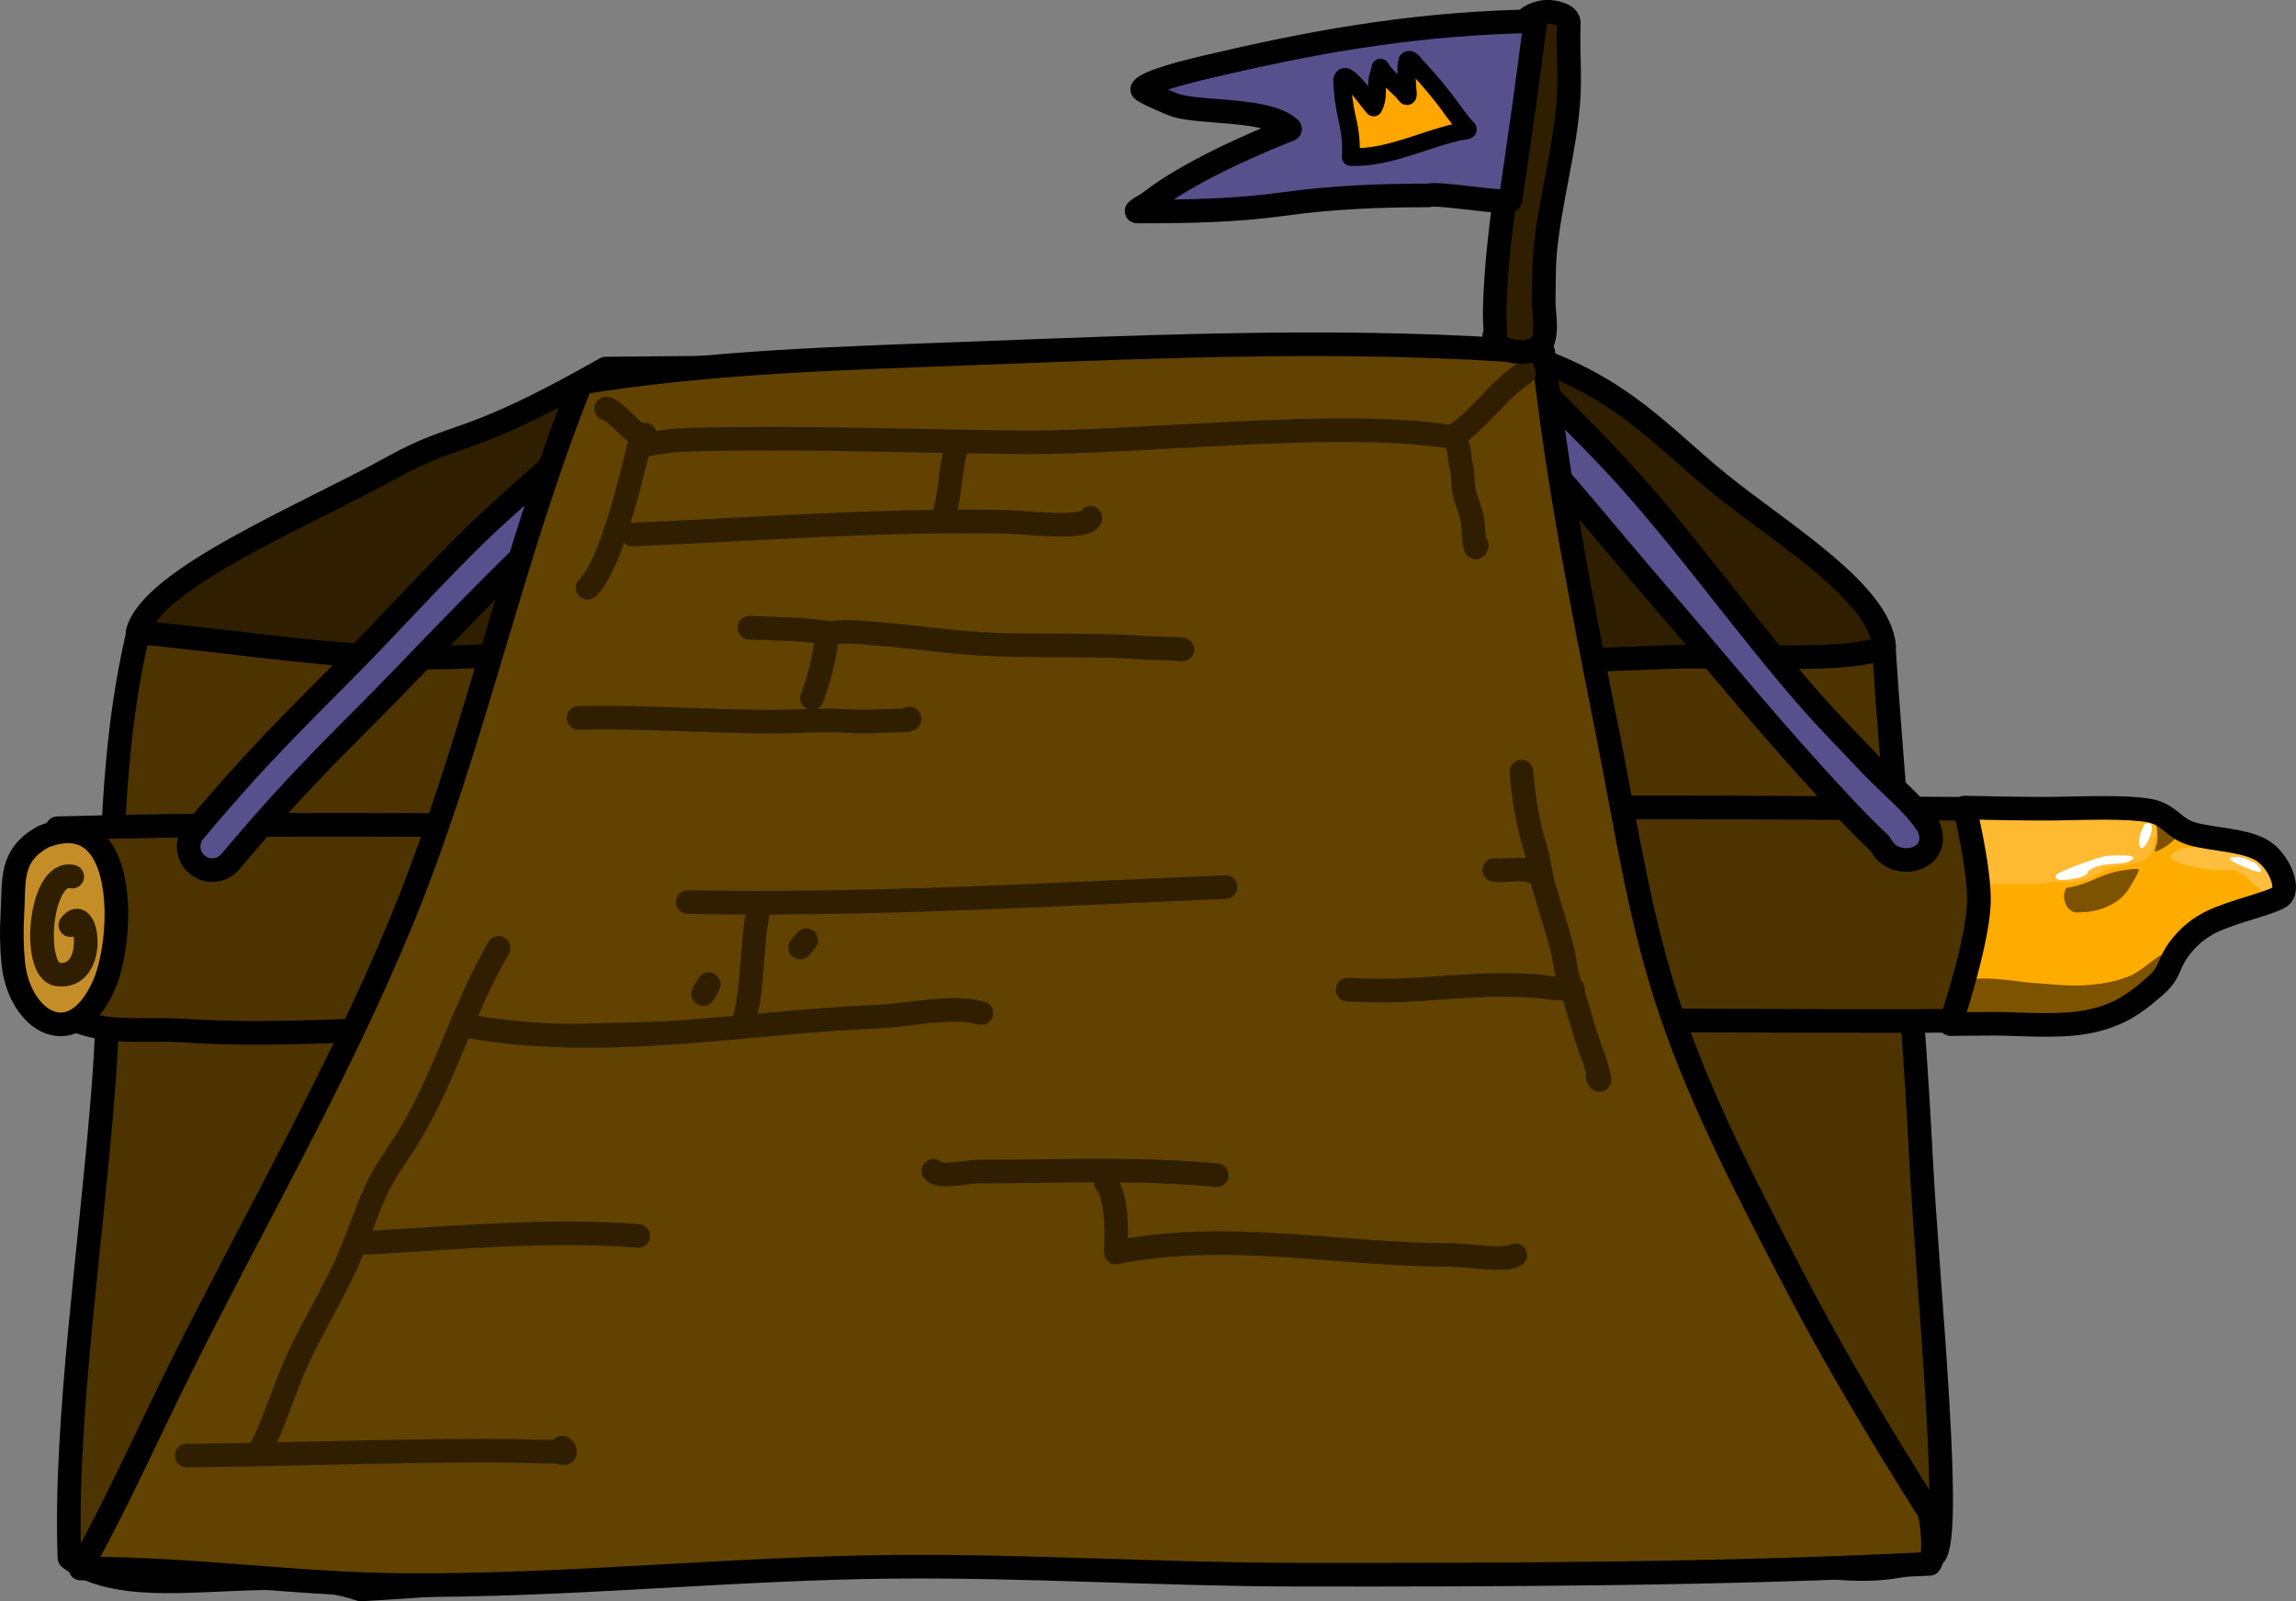 <?xml version="1.0" encoding="UTF-8" standalone="no"?>
<!-- Created with Inkscape (http://www.inkscape.org/) -->

<svg
   width="778.054mm"
   height="542.552mm"
   viewBox="0 0 778.054 542.552"
   version="1.1"
   id="svg5"
   inkscape:version="1.2.2 (732a01da63, 2022-12-09)"
   xml:space="preserve"
   sodipodi:docname="Seige Engine.svg"
   xmlns:inkscape="http://www.inkscape.org/namespaces/inkscape"
   xmlns:sodipodi="http://sodipodi.sourceforge.net/DTD/sodipodi-0.dtd"
   xmlns="http://www.w3.org/2000/svg"
   xmlns:svg="http://www.w3.org/2000/svg"><rect x="0" y="0" width="778.054" height="542.552" fill="#808080" stroke="none"/><sodipodi:namedview
     id="namedview7"
     pagecolor="#7c7c7c"
     bordercolor="#000000"
     borderopacity="0.25"
     inkscape:showpageshadow="2"
     inkscape:pageopacity="0"
     inkscape:pagecheckerboard="true"
     inkscape:deskcolor="#2c2c2c"
     inkscape:document-units="mm"
     showgrid="false"
     inkscape:lockguides="false"
     inkscape:zoom="0.37282197"
     inkscape:cx="1101.0617"
     inkscape:cy="1156.0478"
     inkscape:window-width="1920"
     inkscape:window-height="1017"
     inkscape:window-x="1272"
     inkscape:window-y="-8"
     inkscape:window-maximized="1"
     inkscape:current-layer="layer1" /><defs
     id="defs2"><inkscape:path-effect
       effect="fill_between_many"
       method="originald"
       linkedpaths="#path7720,0,1"
       id="path-effect10330"
       join="true"
       close="true"
       autoreverse="true"
       is_visible="true"
       lpeversion="0" /></defs><g
     inkscape:label="Layer 1"
     inkscape:groupmode="layer"
     id="layer1"
     transform="translate(487.139,322.107)"><path
       style="fill:#4c3300;fill-opacity:1;stroke:#000000;stroke-width:8;stroke-linecap:round;stroke-linejoin:round;stroke-dasharray:none;stroke-opacity:1"
       d="m 151.301,-102.102 c 3.008,47.426 9.58,114.082 12.48,171.239 2.3,45.332 11.585,134.329 3.899,136.116 -30.535,12.386 -63.78,-6.669 -95.97,-1.19 -85.232,4.643 -170.225,-7.866 -255.394,-1.057 -60.573,2.648 -120.717,10.013 -181.188,13.438 -30.677,-10.664 -77.059,6.086 -98.739,-10.721 -1.765,-46.286 7.63,-107.672 11.68,-161.491 3.855,-51.218 -0.38,-102.926 12.012,-153.62 56.321,0.304 121.347,2.318 177.775,-0.558 81.636,-3.085 160.745,-1.409 242.185,0.753 30.791,13.045 151.891,5.486 171.261,7.09 z"
       id="path3444"
       sodipodi:nodetypes="cacccccacccc" /><path
       style="fill:#2f1f00;fill-opacity:1;stroke:#000000;stroke-width:8;stroke-linecap:round;stroke-linejoin:round;stroke-dasharray:none;stroke-opacity:1"
       d="m 151.364,-103.141 c -1.607,-18.487 -35.596,-38.676 -55.914,-55.204 -20.192,-16.425 -32.57,-32.265 -65.024,-43.234 -59.632,3.789 -247.433,3.525 -312.326,4.356 -48.114,27.309 -49.005,20.613 -72.239,33.424 -30.032,16.559 -81.79,37.774 -86.368,55.906 46.429,4.759 62.09,7.959 93.322,8.55 34.22,0.647 68.325,-5.563 102.531,-5.496 54.968,0.107 109.744,8.609 164.742,9.475 51.955,0.818 103.907,-2.09 155.831,-4.047 25.161,-0.948 66.289,2.203 75.445,-3.728 z"
       id="path3455"
       sodipodi:nodetypes="caccacaaaac" /><g
       id="g12885"
       inkscape:label="Log"
       transform="translate(-10.036,12.044)"><path
         style="fill:#4c3300;fill-opacity:1;stroke:#000000;stroke-width:8;stroke-linecap:round;stroke-linejoin:round;stroke-dasharray:none;stroke-opacity:1"
         d="m -457.68,-53.514 c 109.948,-3.176 219.983,1.329 329.945,-1.238 37.96,-0.886 75.859,-4.031 113.829,-4.889 68.246,-1.542 133.129,-0.858 204.794,-0.464 17.506,1.302 11.252,51.557 -0.817,71.814 C 151.109,12.066 -10.543,11.174 -69.988,10.884 c -81.998,-0.665 -163.994,1.717 -245.99,2.747 -33.117,0.416 -66.283,3.615 -99.351,1.387 -13.723,-0.925 -28.614,2.108 -40.92,-6.111"
         id="path7378"
         sodipodi:nodetypes="caacccaac" /><path
         style="fill:#c48d27;fill-opacity:1;stroke:#000000;stroke-width:8;stroke-linecap:round;stroke-linejoin:round;stroke-dasharray:none;stroke-opacity:1"
         d="m -462.254,-50.73 c -11.729,6.357 -9.978,14.853 -10.653,26.294 -0.328,5.563 -0.248,10.726 0.26,16.245 1.835,19.927 20.358,31.917 30.921,7.434 6.72,-15.576 8.215,-61.101 -20.527,-49.973 z"
         id="path7376" /><g
         id="g12222"
         inkscape:label="Headpiece"
         transform="translate(-64.337,3.964)"><path
           d="m 322.788,-11.545 c -1.969,4.679 -2.879,5.674 -8.683,10.436 -5.804,4.762 -11.576,7.873 -20.765,9.428 -9.189,1.555 -22.699,0.451 -30.005,0.436 -7.306,-0.015 -15.097,0.136 -15.097,0.136 0,0 9.004,-26.885 9.588,-40.864 0.458,-10.949 -4.813,-32.521 -4.813,-32.521 0,0 21.377,0.55 31.697,0.352 10.32,-0.198 22.52,-0.612 30.18,0.551 7.66,1.163 8.642,6.236 15.479,8.082 6.837,1.846 17.944,2.041 23.647,5.676 5.703,3.635 9.573,13.372 5.726,15.681 -3.847,2.309 -15.814,4.833 -23.102,8.375 -7.288,3.541 -11.882,9.554 -13.851,14.233 z"
           id="path10332"
           style="fill:#ffac00;fill-opacity:1"
           inkscape:original-d="M 0,0"
           inkscape:path-effect="#path-effect10330"
           class="UnoptimicedTransforms" /><path
           style="fill:#7e5300;fill-opacity:1;stroke:none;stroke-width:8;stroke-linecap:round;stroke-linejoin:round;stroke-dasharray:none;stroke-opacity:1"
           d="m 317.922,-58.475 c 0.256,1.398 0.423,2.78 0.423,4.207 0,1.509 -0.536,3.019 -0.977,4.449 -0.389,1.261 8.499,-3.562 7.712,-6.218 -0.354,-1.193 -6.749,-4.378 -7.157,-2.439 z"
           id="path9061" /><path
           id="path9636"
           style="fill:#ffbe3e;fill-opacity:1;stroke:none;stroke-width:8;stroke-linecap:round;stroke-linejoin:round;stroke-dasharray:none;stroke-opacity:1"
           d="m 344.937,-52.743 c -0.109,0.005 -0.24,0.041 -0.394,0.116 0.263,0.034 0.527,0.077 0.789,0.125 -0.066,-0.154 -0.193,-0.251 -0.395,-0.241 z m 0.395,0.241 c 0.127,0.294 0.032,0.795 -0.191,1.156 -0.422,0.683 -1.345,0.982 -1.979,1.574 -2.964,-1.023 -6.128,-1.732 -7.564,-1.901 -0.524,-0.062 -4.014,0.01 -4.014,-0.114 l -0.739,0.913 c -1.281,-0.075 -2.52,-0.119 -3.777,0.157 -2.729,0.599 -6.783,2.908 -2.166,4.649 5.716,2.155 12.773,3.139 18.857,2.653 1.653,0.115 4.348,2.181 4.711,2.544 1.141,1.417 6.192,6.087 8.441,5.567 0.722,-0.167 1.075,-3.266 1.307,-3.832 3.027,-7.356 -3.026,-10.265 -10.276,-12.683 -0.85,-0.284 -1.725,-0.519 -2.61,-0.682 z"
           sodipodi:nodetypes="sccscscsccssccscsc" /><path
           style="fill:#7e5300;fill-opacity:1;stroke:none;stroke-width:8;stroke-linecap:round;stroke-linejoin:round;stroke-dasharray:none;stroke-opacity:1"
           d="m 248.902,6.273 c 2.759,-3.381 1.754,-8.293 4.642,-11.542 2.583,-2.906 18.238,-0.106 21.829,0.125 5.966,0.385 11.949,1.211 17.94,0.878 5.424,-0.301 10.668,-1.115 15.556,-3.136 3.987,-1.649 9.009,-6.515 10.789,-7.151 0.688,-0.246 1.34,4.111 2.007,3.889 4.902,8.281 -25.828,18.146 -31.113,19.069 -8.023,1.337 -16.478,0.502 -24.589,0.502 -3.119,0 -15.218,0.438 -17.062,-2.635 z"
           id="path10121"
           sodipodi:nodetypes="csssasccsc" /><path
           style="fill:#ffba31;fill-opacity:1;stroke:none;stroke-width:8;stroke-linecap:round;stroke-linejoin:round;stroke-dasharray:none;stroke-opacity:1"
           d="m 260.694,-38.389 c 1.626,0 1.649,0.015 3.889,-0.125 4.655,-0.291 9.428,0.23 14.051,-0.125 1.438,-0.111 2.677,-0.627 4.14,-0.627 3.719,0 7.311,0.274 10.915,-0.627 3.226,-0.806 5.829,-3.296 8.782,-4.14 3.942,-1.126 10.844,-0.993 13.298,-4.265 1.518,-2.024 1.37,-4.61 2.133,-6.9 0.48,-1.441 0.189,-4.704 -0.878,-5.771 -0.473,-0.473 -5.558,-0.132 -6.273,-0.251 -1.319,-0.22 -2.545,-0.812 -3.889,-1.004 -5.401,-0.772 -10.77,-1.73 -16.309,-2.007 -7.605,-0.38 -15.22,-0.753 -22.833,-0.753 -3.582,0 -8.757,-0.864 -11.667,1.631 -2.275,1.95 -0.705,6.234 -0.251,8.656 0.407,2.169 1.095,4.131 1.631,6.273 0.402,1.608 0.247,3.502 0.753,5.018 0.262,0.785 0.614,1.552 0.753,2.384 0.057,0.341 1.459,2.04 1.756,2.635 z"
           id="path11429" /><path
           style="fill:none;fill-opacity:1;stroke:#000000;stroke-width:8;stroke-linecap:round;stroke-linejoin:round;stroke-dasharray:none;stroke-opacity:1"
           d="m 322.788,-11.545 c -1.969,4.679 -2.879,5.674 -8.683,10.436 -5.804,4.762 -11.576,7.873 -20.765,9.428 -9.189,1.555 -22.699,0.451 -30.005,0.436 -7.306,-0.015 -15.097,0.136 -15.097,0.136 0,0 9.004,-26.885 9.588,-40.864 0.458,-10.949 -4.813,-32.521 -4.813,-32.521 0,0 21.377,0.55 31.697,0.352 10.32,-0.198 22.52,-0.612 30.18,0.551 7.66,1.163 8.642,6.236 15.479,8.082 6.837,1.846 17.944,2.041 23.647,5.676 5.703,3.635 9.573,13.372 5.726,15.681 -3.847,2.309 -15.814,4.833 -23.102,8.375 -7.288,3.541 -11.882,9.554 -13.851,14.233 z"
           id="path7720"
           sodipodi:nodetypes="zzzzcaczzzzzzz"
           class="UnoptimicedTransforms" /><path
           style="fill:none;fill-opacity:1;stroke:none;stroke-width:8;stroke-linecap:round;stroke-linejoin:round;stroke-dasharray:none;stroke-opacity:1"
           d="m 330.5,-65.542 c 3.895,0.304 7.759,0.652 11.673,0.727 2.047,0.039 4.487,-0.495 6.497,0.228"
           id="path7724" /><path
           style="fill:#7e5300;fill-opacity:1;stroke:none;stroke-width:8;stroke-linecap:round;stroke-linejoin:round;stroke-dasharray:none;stroke-opacity:1"
           d="m 287.445,-37.284 c 2.761,-0.35 5.344,-1.192 7.923,-2.225 1.892,-0.758 3.721,-1.653 5.652,-2.31 1.507,-0.513 2.892,-0.928 4.463,-1.198 0.631,-0.108 5.627,-1.012 6.418,-0.585 0.702,0.379 -2.816,5.842 -3.037,6.246 -2.793,5.099 -9.84,8.159 -15.476,8.285 -0.959,0.022 -2.393,0.28 -3.301,0 -3.197,-0.987 -4.24,-5.551 -2.641,-8.214 z"
           id="path7925" /><path
           style="fill:#ffffff;fill-opacity:1;stroke:none;stroke-width:8;stroke-linecap:round;stroke-linejoin:round;stroke-dasharray:none;stroke-opacity:1"
           d="m 291.235,-40.606 c -1.17,0.227 -7.505,1.506 -7.378,-0.372 0.021,-0.307 0.01,-0.595 0.32,-0.833 2.165,-1.663 12.798,-5.356 16.226,-6.192 1.218,-0.297 11.649,-0.812 9.494,1.034 -0.785,0.673 -2.123,1.101 -3.221,1.273 -2.204,0.345 -4.457,0.236 -6.657,0.643 -1.778,0.329 -3.443,0.798 -4.788,1.853 -0.484,0.379 -0.655,0.805 -0.54,0.979 -0.658,0.635 -1.867,1.306 -3.455,1.614 z"
           id="path9063"
           sodipodi:nodetypes="sssssssscs" /><path
           style="fill:#ffffff;fill-opacity:1;stroke:none;stroke-width:8;stroke-linecap:round;stroke-linejoin:round;stroke-dasharray:none;stroke-opacity:1"
           d="m 313.931,-58.79 c -0.524,1.084 -1.102,2.195 -1.457,3.358 -0.166,0.545 -0.178,1.129 -0.336,1.684 -0.26,0.914 0.023,4.033 1.662,2.571 1.61,-1.437 4.993,-9.881 0.131,-7.613 z"
           id="path9065" /><path
           style="fill:#ffffff;fill-opacity:1;stroke:none;stroke-width:8;stroke-linecap:round;stroke-linejoin:round;stroke-dasharray:none;stroke-opacity:1"
           d="m 351.062,-45.886 c -1.232,-0.314 -2.189,-1.167 -3.42,-1.468 -0.761,-0.186 -1.488,-0.358 -2.272,-0.38 -8.157,-0.222 6.933,5.372 7.592,5.087 1.554,-0.671 -1.299,-2.918 -1.899,-3.239 z"
           id="path9634" /></g><path
         style="color:#000000;fill:#58508d;fill-opacity:1;stroke:#000000;stroke-width:8;stroke-linecap:round;stroke-linejoin:round;stroke-dasharray:none;stroke-opacity:1"
         d="m 34.949,-210.636 c -12.347,0.037 -8.44,16.431 -0.301,20.156 17.577,18.316 33.354,38.288 49.978,57.478 17.666,20.394 34.725,41.325 52.885,61.281 7.28,8 14.568,16.041 22.466,23.417 4.888,10.055 21.662,5.437 16.311,-6.009 -4.796,-7.599 -13.007,-13.836 -19.505,-20.76 -6.774,-7.219 -13.782,-14.225 -20.31,-21.667 -21.097,-24.054 -39.63,-50.288 -60.872,-74.215 -11.335,-12.767 -23.859,-24.433 -35.475,-36.944 -1.383,-1.601 -3.07,-2.607 -5.177,-2.736 z"
         id="path17155"
         sodipodi:nodetypes="scaassaaacs" /><path
         style="color:#000000;display:inline;fill:#58508d;fill-opacity:1;stroke:#000000;stroke-width:8;stroke-linecap:round;stroke-linejoin:round;stroke-dasharray:none;stroke-opacity:1"
         d="m -279.248,-185.141 c -2.088,0.377 -3.94,1.568 -5.15,3.311 -5.11,7.358 -30.176,27.633 -44.737,41.997 -11.14,10.989 -21.806,22.449 -32.594,33.784 -20.685,21.733 -34.594,33.45 -61.611,65.617 -2.841,3.383 -2.402,8.428 0.98,11.27 3.383,2.842 8.43,2.403 11.271,-0.98 25.754,-30.663 40.166,-43.217 60.585,-64.506 10.9,-11.363 21.863,-22.669 33.055,-33.745 15.165,-15.008 38.399,-33.093 46.19,-44.312 2.52,-3.628 1.622,-8.612 -2.006,-11.133 -1.743,-1.211 -3.896,-1.679 -5.984,-1.303 z"
         id="path17149"
         transform="translate(12.044,-12.044)"
         sodipodi:nodetypes="ccaacccaaccc" /><path
         style="fill:none;fill-opacity:1;stroke:#2f1f00;stroke-width:8;stroke-linecap:round;stroke-linejoin:round;stroke-dasharray:none;stroke-opacity:1"
         d="m -452.618,-37.13 c -11.04,-2.533 -13.883,31.938 -4.965,33.142 13.804,1.864 10.179,-24.879 4.331,-16.701"
         id="path18853"
         sodipodi:nodetypes="csc" /></g><g
       id="g4454"
       inkscape:label="Front Wall"
       style="fill:none;stroke:#2f1f00;stroke-opacity:1"><path
         style="fill:#624200;fill-opacity:1;stroke:#000000;stroke-width:8;stroke-linecap:round;stroke-linejoin:round;stroke-dasharray:none;stroke-opacity:1"
         d="m 166.741,207.762 c -70.428,3.527 -142.786,3.763 -214.195,3.676 -45.552,-0.056 -91.08,-3.083 -136.631,-2.68 -55.431,0.491 -110.741,6.588 -166.172,6.204 -36.584,-0.254 -71.979,-5.723 -109.598,-5.615 12.04,-21.441 22.303,-44.581 33.393,-66.9 25.205,-50.728 53.802,-100.063 75.333,-152.312 24.495,-59.442 37.077,-123.163 60.944,-182.588 43.721,-7.107 88.14,-8.233 132.36,-9.917 64.512,-2.456 130.409,-5.386 193.69,-0.258 4.85,44.387 13.442,86.786 21.96,129.878 6.156,31.146 10.838,62.78 21.053,92.937 10.692,31.564 26.366,61.447 41.796,91.169 13.877,26.732 29.511,52.74 45.576,78.215 1.495,2.597 2.584,15.818 0.492,18.19 z"
         id="path415"
         sodipodi:nodetypes="saaasaasasaaacs" /><path
         style="fill:none;fill-opacity:1;stroke:#2f1f00;stroke-width:8;stroke-linecap:round;stroke-linejoin:round;stroke-dasharray:none;stroke-opacity:1"
         d="m -423.91,171.063 c 34.04,-0.267 68.241,-1.654 102.364,-1.654 5.296,0 10.553,0.123 15.846,0.285 2.404,0.074 4.172,0.057 6.55,0.057 1.162,0 3.638,1.152 3.486,0 -0.15,-1.132 -0.374,-0.539 -0.951,-1.369"
         id="path4415" /><path
         style="fill:none;fill-opacity:1;stroke:#2f1f00;stroke-width:8;stroke-linecap:round;stroke-linejoin:round;stroke-dasharray:none;stroke-opacity:1"
         d="M -318.165,-0.921 C -330.442,19.97 -336.705,44.298 -349.751,64.792 c -3.368,5.29 -7.166,10.344 -9.824,16.086 -3.566,7.703 -6.107,15.905 -9.507,23.673 -5.676,12.966 -13.641,25.102 -19.015,38.162 -3.319,8.064 -7.14,19.455 -10.458,25.726"
         id="path4419" /><path
         style="fill:none;fill-opacity:1;stroke:#2f1f00;stroke-width:8;stroke-linecap:round;stroke-linejoin:round;stroke-dasharray:none;stroke-opacity:1"
         d="m -246.965,11.368 c -3.525,5.463 -1.355,3.352 0,0 z"
         id="path4421" /><path
         style="fill:none;fill-opacity:1;stroke:#2f1f00;stroke-width:8;stroke-linecap:round;stroke-linejoin:round;stroke-dasharray:none;stroke-opacity:1"
         d="m -213.9,-3.52 c -0.704,0.818 -1.409,1.635 -2.113,2.453"
         id="path4423" /><path
         style="fill:none;fill-opacity:1;stroke:#2f1f00;stroke-width:8;stroke-linecap:round;stroke-linejoin:round;stroke-dasharray:none;stroke-opacity:1"
         d="m -362.745,98.986 c 30.482,-1.752 61.693,-4.669 91.906,-2.339"
         id="path4425" /><path
         style="fill:none;fill-opacity:1;stroke:#2f1f00;stroke-width:8;stroke-linecap:round;stroke-linejoin:round;stroke-dasharray:none;stroke-opacity:1"
         d="m -288.058,-122.967 c 7.716,-7.031 14.369,-35.724 17.43,-47.973 5.945,-1.314 12.074,-2.068 18.17,-2.225 36.726,-0.944 73.745,0.538 110.498,0.913 41.809,0.426 107.601,-8.036 146.917,-1.792 2.99,2.91 2.132,6.316 3.098,9.964 0.779,2.943 0.338,6.088 1.046,8.954 0.769,3.116 2.203,6.066 2.764,9.196 0.315,1.755 0.595,12.295 1.419,8.511"
         id="path4429"
         sodipodi:nodetypes="ccssc" /><path
         style="fill:none;fill-opacity:1;stroke:#2f1f00;stroke-width:8;stroke-linecap:round;stroke-linejoin:round;stroke-dasharray:none;stroke-opacity:1"
         d="m -281.72,-183.661 c 3.424,0.486 12.377,12.554 13.099,8.785"
         id="path4431" /><path
         style="fill:none;fill-opacity:1;stroke:#2f1f00;stroke-width:8;stroke-linecap:round;stroke-linejoin:round;stroke-dasharray:none;stroke-opacity:1"
         d="m 29.268,-195.64 c -8.362,5.352 -15.272,15.717 -23.305,21.033"
         id="path4433" /><path
         style="fill:none;fill-opacity:1;stroke:#2f1f00;stroke-width:8;stroke-linecap:round;stroke-linejoin:round;stroke-dasharray:none;stroke-opacity:1"
         d="m 28.447,-60.649 c 0.676,8.998 2.124,17.652 4.781,26.258 1.258,4.077 1.596,8.387 2.764,12.504 1.944,6.849 4.212,13.566 6.051,20.45 1.184,4.433 1.328,8.849 2.913,13.19 2.86,7.833 4.596,15.99 7.694,23.757 0.414,1.038 3.713,11.746 1.569,7.26"
         id="path4437" /><path
         style="fill:none;fill-opacity:1;stroke:#2f1f00;stroke-width:8;stroke-linecap:round;stroke-linejoin:round;stroke-dasharray:none;stroke-opacity:1"
         d="m -30.49,13.246 c 5.23,0.189 10.445,0.368 15.687,0.242 11.96,-0.287 23.912,-1.855 35.855,-1.855 5.762,0 11.203,0.03 16.882,0.928 2.113,0.334 4.427,0.254 6.573,0.323 0.451,0.014 1.794,0.121 1.345,0.161 -0.723,0.065 -0.929,-0.159 -1.793,-0.444"
         id="path4439" /><path
         style="fill:none;fill-opacity:1;stroke:#2f1f00;stroke-width:8;stroke-linecap:round;stroke-linejoin:round;stroke-dasharray:none;stroke-opacity:1"
         d="m 19.259,-27.332 c 4.393,0.567 9.519,-1.178 13.52,0.766"
         id="path4441" /><path
         style="fill:#2f1f00;fill-opacity:1;stroke:#2f1f00;stroke-width:8;stroke-linecap:round;stroke-linejoin:round;stroke-dasharray:none;stroke-opacity:1"
         d="m -272.82,-140.991 c 42.528,-1.809 84.857,-5.198 127.584,-4.276 4.748,0.103 26.429,2.765 27.638,-1.371"
         id="path4322" /><path
         style="fill:#2f1f00;fill-opacity:1;stroke:#2f1f00;stroke-width:8;stroke-linecap:round;stroke-linejoin:round;stroke-dasharray:none;stroke-opacity:1"
         d="m -166.898,-149.058 c 1.999,-6.979 1.755,-15.322 4.034,-21.781"
         id="path4324" /><path
         style="fill:#2f1f00;fill-opacity:1;stroke:#2f1f00;stroke-width:8;stroke-linecap:round;stroke-linejoin:round;stroke-dasharray:none;stroke-opacity:1"
         d="m -327.725,25.73 c 45.921,8.027 92.206,-1.478 138.191,-3.388 10.679,-0.444 24.597,-4.008 34.959,-1.21"
         id="path4332" /><path
         style="fill:#2f1f00;fill-opacity:1;stroke:#2f1f00;stroke-width:8;stroke-linecap:round;stroke-linejoin:round;stroke-dasharray:none;stroke-opacity:1"
         d="m -235.398,25.004 c 3.745,-11.602 2.783,-28.689 5.378,-38.964"
         id="path4334" /><path
         style="fill:#2f1f00;fill-opacity:1;stroke:#2f1f00;stroke-width:8;stroke-linecap:round;stroke-linejoin:round;stroke-dasharray:none;stroke-opacity:1"
         d="m -254.072,-16.46 c 60.846,1.169 121.5,-2.558 182.263,-5.082"
         id="path4338" /><path
         style="fill:none;fill-opacity:1;stroke:#2f1f00;stroke-width:8;stroke-linecap:round;stroke-linejoin:round;stroke-dasharray:none;stroke-opacity:1"
         d="m -112.445,78.489 c 4.59,5.56 3.436,20.789 3.436,23.798 37.6,-7.638 75.407,0.807 113.242,0.807 5.899,0 18.321,2.313 22.111,0.081"
         id="path4340" /><path
         style="fill:none;fill-opacity:1;stroke:#2f1f00;stroke-width:8;stroke-linecap:round;stroke-linejoin:round;stroke-dasharray:none;stroke-opacity:1"
         d="m -74.797,76.069 c -26.832,-2.528 -53.993,-1.21 -80.973,-1.21 -4.296,0 -13.074,2.401 -15.089,-0.242"
         id="path4342" /><path
         style="fill:#2f1f00;fill-opacity:1;stroke:#2f1f00;stroke-width:8;stroke-linecap:round;stroke-linejoin:round;stroke-dasharray:none;stroke-opacity:1"
         d="m -291.107,-78.864 c 21.569,-0.471 43.046,1.154 64.614,1.291 8.66,0.055 17.181,-0.772 25.846,-0.242 4.515,0.276 9.007,0.23 13.52,-0.04 1.604,-0.096 9.292,0.021 8.142,-0.807"
         id="path5785" /><path
         style="fill:none;fill-opacity:1;stroke:#2f1f00;stroke-width:8;stroke-linecap:round;stroke-linejoin:round;stroke-dasharray:none;stroke-opacity:1"
         d="m -212.002,-85.56 c 1.605,-3.715 4.903,-15.142 4.93,-21.378 4.904,-1.874 10.588,-0.892 15.761,-0.524 13.765,0.978 27.356,3.29 41.159,3.751 17.711,0.592 35.128,-0.153 52.886,1.17 3.402,0.253 7.946,0.045 10.831,0.524"
         id="path5791" /><path
         style="fill:none;fill-opacity:1;stroke:#2f1f00;stroke-width:8;stroke-linecap:round;stroke-linejoin:round;stroke-dasharray:none;stroke-opacity:1"
         d="m -204.939,-107.402 c -7.536,-1.52 -20.651,-1.745 -28.258,-1.996"
         id="path5795"
         sodipodi:nodetypes="cc" /></g><g
       id="g4186"
       inkscape:label="Wheel" /><g
       id="g20294"
       inkscape:label="Flag"><path
         style="color:#000000;fill:#2f1f00;fill-opacity:1;stroke:#000000;stroke-width:8;stroke-linecap:round;stroke-linejoin:round;stroke-dasharray:none;stroke-opacity:1"
         d="m 42.669,-316.87 c -8.896,-4.292 -17.484,3.52 -14.225,7.825 -0.102,13.337 -2.648,26.698 -4.043,40.047 -1.482,14.186 -3.775,28.371 -4.597,42.557 -0.33,5.687 -0.683,11.393 -0.135,17.05 -3.476,5.661 11.784,9.696 15.896,3.325 1.836,-4.663 0.272,-9.981 0.416,-14.971 0.15,-5.203 -0.015,-10.404 0.468,-15.609 1.561,-16.823 6.48,-33.609 7.848,-50.432 0.73,-8.977 -0.16,-17.935 0.19,-26.909 0.119,-1.112 -0.394,-2.097 -1.818,-2.883 z"
         id="path17155-5"
         sodipodi:nodetypes="scaassaaacs" /><path
         style="fill:#58508d;fill-opacity:1;stroke:#000000;stroke-width:8;stroke-linecap:round;stroke-linejoin:round;stroke-dasharray:none;stroke-opacity:1"
         d="m -73.504,-300.503 c -4.058,0.946 -24.831,5.427 -26.583,8.662 -0.313,0.579 9.92,4.991 11.187,5.388 9.245,2.9 31.252,0.869 38.878,7.912 0.359,0.331 -0.783,0.575 -1.218,0.75 -3.454,1.391 -6.883,2.794 -10.301,4.297 -8.53,3.752 -16.774,7.715 -24.922,12.482 -3.867,2.262 -7.603,4.715 -11.187,7.503 -1.325,1.03 -5.591,3.069 -3.987,3.069 16.98,0 32.995,-0.238 49.954,-2.592 16.141,-2.24 32.384,-2.865 48.625,-2.865 3.86,-1.081 27.265,3.325 27.811,1.528 3.879,-26.676 5.768,-39.755 8.4,-60.575 -37.165,0.684 -69.509,5.783 -106.657,14.439 z"
         id="path20117"
         sodipodi:nodetypes="sscssssssscccs" /><path
         style="fill:#ffa600;fill-opacity:1;stroke:#000000;stroke-width:6;stroke-linecap:round;stroke-linejoin:round;stroke-dasharray:none;stroke-opacity:1"
         d="m -29.397,-268.898 c 0.236,-4.355 -0.155,-8.722 -1.235,-12.977 -0.962,-4.361 -1.599,-8.797 -1.695,-13.241 0.676,-2.527 3.431,0.684 4.325,1.627 2.321,2.463 4.176,5.242 6.355,7.79 1.708,-3.135 0.86,-6.194 1.305,-9.823 0.341,-1.135 0.894,-2.931 1.003,-3.68 1.836,3.394 6.463,6.507 8.836,9.626 0.929,0.435 0.198,-2.366 0.301,-3.165 -0.125,-2.955 -0.798,-5.995 0.027,-8.902 1.319,-1.038 2.603,1.953 3.729,2.682 4.03,4.485 7.963,9.05 11.38,13.926 1.6,2.033 3.053,4.182 4.811,6.104 2.144,1.484 -2.605,1.06 -3.629,1.732 -11.021,2.63 -21.36,7.864 -32.959,8.307 -0.851,0.027 -1.703,0.026 -2.554,-0.007 z"
         id="path11691-2"
         sodipodi:nodetypes="ccccccccccccccccc"
         inkscape:transform-center-x="-645.24273"
         inkscape:transform-center-y="810.44532" /></g></g></svg>
